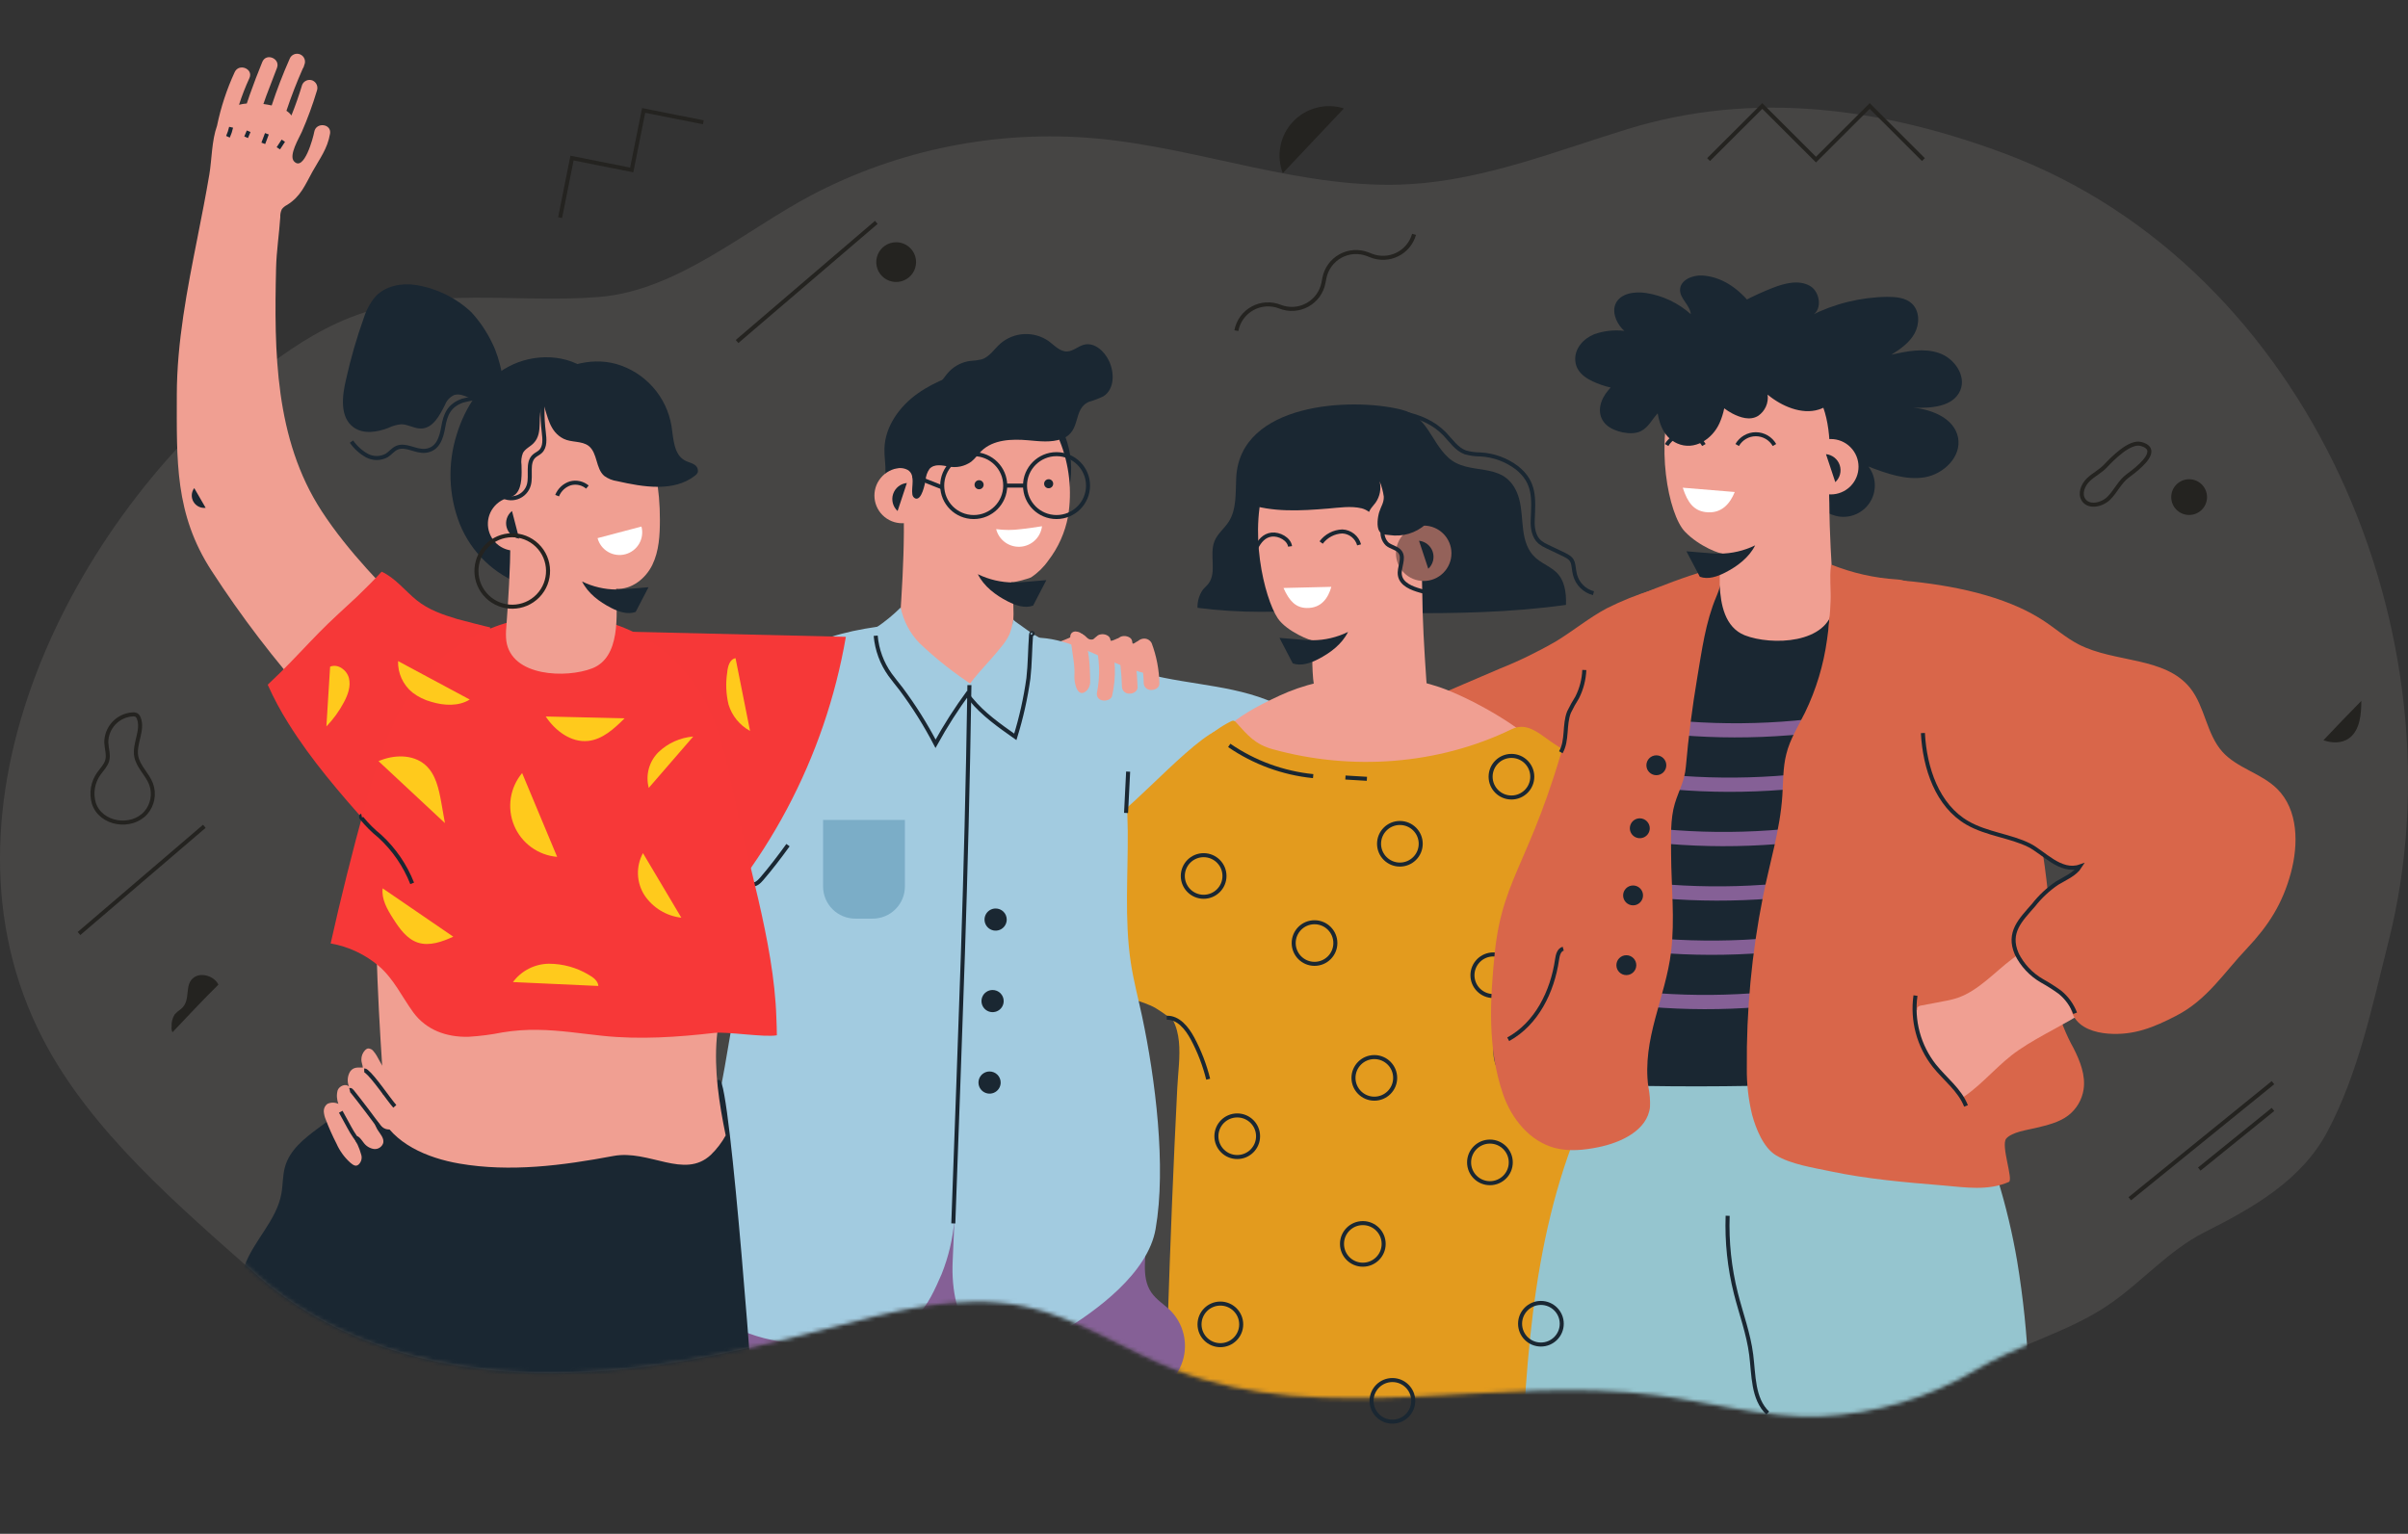<svg width="598" height="381" viewBox="0 0 598 381" fill="none" xmlns="http://www.w3.org/2000/svg">
<rect x="0" y="0" width="598" height="381" fill="#333333" stroke="none"/>
<g clip-path="url(#clip0_1312_3162)">
<path opacity="0.1" d="M70.589 322.14C68.169 320.422 65.845 318.572 63.627 316.601C44.59 299.735 22.575 281.094 10.67 258.104C-19.054 200.779 18.032 128.71 64.098 92.725C71.131 87.248 78.556 82.197 86.834 78.922C107.186 70.853 127.805 75.451 148.718 73.773C168.181 72.211 184.915 57.236 201.524 48.475C223.196 37.105 247.691 32.211 272.077 34.379C298.342 36.758 323.843 47.312 350.161 45.741C368.771 44.632 386.402 37.53 404.212 32.053C435.545 22.405 467.483 26.772 497.918 38.169C573.558 66.486 612.351 158.118 593.136 233.986C589.1 249.902 585.739 266.484 577.968 281.121C571.521 293.246 559.465 300.037 547.532 306.055C538.428 310.644 531.821 318.598 523.455 324.243C513.336 331.078 501.226 333.928 490.779 340.221C478.966 347.245 465.589 351.225 451.852 351.805C438.213 352.231 424.858 348.308 411.325 346.55C371.509 341.393 329.204 354.85 291.825 340.23C279.252 335.312 267.818 327.35 254.587 324.527C238.343 321.057 221.609 325.752 205.543 329.995C181.536 336.324 157.049 341.739 132.26 341.056C110.449 340.425 88.229 334.7 70.589 322.14Z" fill="#F5E7DD"/>
<path d="M307.037 82.135C307.253 80.975 307.724 79.877 308.415 78.92C309.107 77.963 310.002 77.171 311.036 76.601C312.071 76.031 313.219 75.696 314.399 75.622C315.578 75.547 316.76 75.734 317.858 76.17V76.17C318.956 76.605 320.138 76.792 321.317 76.718C322.497 76.643 323.645 76.309 324.679 75.738C325.714 75.168 326.609 74.376 327.301 73.419C327.992 72.462 328.463 71.365 328.679 70.205L328.883 69.139C329.098 67.979 329.568 66.88 330.259 65.922C330.95 64.964 331.845 64.171 332.88 63.6C333.914 63.029 335.063 62.694 336.243 62.618C337.423 62.543 338.605 62.73 339.704 63.166L340.495 63.476C341.538 63.891 342.656 64.083 343.778 64.038C344.899 63.994 345.999 63.714 347.005 63.218C348.011 62.721 348.902 62.019 349.618 61.157C350.335 60.294 350.862 59.291 351.165 58.212" stroke="#242320" stroke-miterlimit="10"/>
<path d="M139.098 54.058L142.058 39.261L156.88 42.217L159.841 27.429L174.663 30.385" stroke="#242320" stroke-miterlimit="10"/>
<path d="M564.47 268.934L528.904 297.774" stroke="#242320" stroke-miterlimit="10"/>
<path d="M50.743 205.253L19.623 231.883" stroke="#242320" stroke-miterlimit="10"/>
<path d="M564.471 275.582L546.164 290.397" stroke="#242320" stroke-miterlimit="10"/>
<path d="M217.618 55.239L183.039 84.833" stroke="#242320" stroke-miterlimit="10"/>
<path d="M533.768 112.005C533.964 114.108 529.856 117.126 528.389 118.218C526.442 119.638 525.437 122.017 523.73 123.722C522.023 125.426 518.742 126.163 517.417 124.148C516.412 122.612 517.266 120.482 518.582 119.195C519.898 117.907 521.623 117.091 522.876 115.75C524.557 113.975 528.851 109.537 531.661 110.274C533.101 110.646 533.697 111.268 533.768 112.005Z" stroke="#242320" stroke-miterlimit="10"/>
<path d="M227.495 65.101C227.496 66.077 227.208 67.032 226.666 67.845C226.124 68.658 225.352 69.292 224.449 69.667C223.546 70.042 222.552 70.141 221.592 69.951C220.632 69.762 219.751 69.293 219.059 68.603C218.366 67.913 217.895 67.033 217.703 66.076C217.512 65.118 217.609 64.125 217.983 63.223C218.357 62.321 218.99 61.549 219.804 61.007C220.617 60.464 221.573 60.174 222.551 60.174C223.861 60.174 225.117 60.693 226.044 61.617C226.97 62.54 227.492 63.793 227.495 65.101Z" fill="#242320"/>
<path d="M543.647 127.92C546.102 127.92 548.093 125.933 548.093 123.482C548.093 121.031 546.102 119.043 543.647 119.043C541.192 119.043 539.201 121.031 539.201 123.482C539.201 125.933 541.192 127.92 543.647 127.92Z" fill="#242320"/>
<path d="M424.307 39.643L437.644 26.328L450.981 39.643L464.318 26.328L477.655 39.643" stroke="#242320" stroke-miterlimit="10"/>
<path d="M576.998 183.878C579.123 184.624 581.559 184.686 583.355 183.39C586.103 181.393 586.405 177.354 586.405 174.105C583.222 177.318 580.11 180.594 576.998 183.878Z" fill="#242320"/>
<path d="M23.312 199.554C22.938 198.295 22.86 196.966 23.084 195.671C23.307 194.377 23.827 193.151 24.602 192.089C25.34 191.051 26.3 190.118 26.629 188.902C27.02 187.464 26.46 185.964 26.398 184.464C26.381 182.672 27.058 180.943 28.287 179.636C29.516 178.33 31.203 177.548 32.995 177.452C33.336 177.417 33.678 177.492 33.973 177.665C34.209 177.855 34.383 178.112 34.471 178.401C35.627 181.384 33.28 184.695 33.831 187.846C34.293 190.429 36.578 192.284 37.512 194.734C37.956 195.935 38.069 197.233 37.841 198.493C37.613 199.752 37.051 200.928 36.214 201.898C32.622 205.937 25.046 204.8 23.312 199.554Z" stroke="#242320" stroke-miterlimit="10"/>
<path d="M333.748 26.931C331.544 26.238 329.188 26.178 326.952 26.759C324.715 27.341 322.688 28.54 321.103 30.219C319.517 31.898 318.438 33.989 317.989 36.253C317.539 38.516 317.738 40.86 318.562 43.016" fill="#242320"/>
<path d="M42.848 256.4C46.609 252.432 50.361 248.411 54.238 244.585C53.286 242.561 50.148 241.461 48.236 242.748C45.569 244.523 47.587 248.393 45 250.586C44.408 250.992 43.862 251.463 43.373 251.988C42.812 252.901 42.548 253.964 42.617 255.033C42.561 255.46 42.616 255.894 42.777 256.293L42.848 256.4Z" fill="#242320"/>
<path d="M279.27 158.695C278.869 158.494 278.417 158.417 277.972 158.473C277.225 158.58 276.585 159.166 275.82 159.175C275.174 159.09 274.561 158.839 274.042 158.447C273.779 158.25 273.469 158.126 273.142 158.087C272.816 158.048 272.485 158.095 272.183 158.225C271.908 158.385 271.721 158.678 271.428 158.811C271.169 158.89 270.893 158.895 270.632 158.824C270.371 158.754 270.135 158.61 269.952 158.411C269.588 158.009 269.158 157.673 268.68 157.417C268.281 157.327 267.867 157.33 267.469 157.425C267.071 157.521 266.701 157.706 266.386 157.967C263.994 159.539 260.589 159.379 259.931 162.796C259.555 164.391 259.776 166.067 260.553 167.51C261.683 169.374 263.932 170.173 266.066 170.696C270.344 171.507 274.695 171.867 279.048 171.77C281.27 171.77 283.333 171.193 284.685 169.374C285.621 167.845 286.033 166.053 285.858 164.27C285.858 162.77 286.143 160.444 284.694 159.512C284.292 159.263 283.826 159.134 283.353 159.142C282.88 159.15 282.42 159.294 282.026 159.556C281.851 159.718 281.636 159.831 281.404 159.885C281.179 159.871 280.965 159.787 280.79 159.645C280.31 159.288 279.802 158.97 279.27 158.695Z" fill="#F09F92"/>
<path d="M333.357 188.228C334.898 190.3 336.244 192.511 337.376 194.832C338.834 197.832 339.954 201.107 339.714 204.427C339.163 211.963 332.059 217.192 325.283 220.565C314.675 225.803 303.248 229.195 291.496 230.595C287.326 231.101 282.462 232.877 278.426 231.811C274.22 230.702 270.708 226.335 267.756 223.388C265.355 220.982 263.053 218.195 260.136 216.375C256.82 214.307 254.499 215.186 251.174 214.103C238.61 210.011 239.57 190.136 240.113 179.892C240.806 166.578 247.555 155.526 262.581 159.068C268.939 160.568 274.647 164.021 280.809 166.169C291.692 169.977 303.74 169.64 314.498 173.803C322.015 176.75 328.55 181.749 333.357 188.228Z" fill="#A2CBE0"/>
<path d="M423.098 166.142C423.418 165.361 423.729 164.562 424.04 163.764C428.059 153.307 422.262 142.46 410.41 146.516C406.481 147.736 402.659 149.277 398.984 151.123C394.618 153.458 390.769 156.636 386.536 159.237C382.02 161.858 377.319 164.149 372.47 166.089L357.07 172.685C351.611 175.019 346.107 177.371 340.292 178.605C338.995 178.786 337.742 179.201 336.593 179.83C334.344 181.313 333.766 184.517 334.637 187.065C336.531 192.55 342.239 196.909 347.565 198.551C366.282 204.329 387.79 202.616 403.937 191.529C413.353 185.076 418.91 176.306 423.098 166.142Z" fill="#D9664A"/>
<path d="M273.091 244.745C266.662 240.253 264.813 231.687 263.835 223.92C263.47 220.991 263.159 217.973 263.932 215.124C265.426 209.674 270.548 206.016 275.705 203.7C281.04 201.303 298.947 180.15 304.753 180.763C310.239 181.348 303.375 203.442 307.812 206.735C311.009 208.967 313.67 211.881 315.6 215.266C319.557 222.704 318.063 232.087 313.92 239.428C310.897 244.754 303.668 255.778 296.626 255.521C292.741 255.379 289.237 251.322 285.805 249.804C281.609 247.932 276.932 247.426 273.091 244.745Z" fill="#E39B1E"/>
<path d="M345.965 151.603C346.561 151.852 347.174 152.074 347.743 152.295C361.498 152.402 375.244 152.162 388.893 150.254C389.008 147.076 388.528 143.934 386.296 141.972C384.216 140.152 381.753 139.611 380.072 137.099C377.183 132.811 378.765 126.837 376.622 122.124C373.066 114.277 364.744 118.449 359.595 113.602C355.221 109.502 354.563 103.386 347.974 101.743C335.464 98.637 307.963 100.092 307.003 118.609C306.807 122.373 307.145 126.465 305.144 129.589C304.051 131.302 302.317 132.572 301.588 134.48C300.281 137.8 302.246 142.141 300.121 144.955C299.685 145.531 299.116 145.975 298.672 146.543C297.785 147.85 297.337 149.404 297.391 150.982C302.593 151.645 307.832 151.977 313.076 151.976C323.603 151.807 334.166 152.074 344.72 152.189C344.752 152.061 344.812 151.943 344.896 151.841C344.979 151.739 345.084 151.658 345.203 151.602C345.323 151.546 345.453 151.517 345.584 151.517C345.716 151.517 345.846 151.547 345.965 151.603Z" fill="#1A2732"/>
<path d="M383.219 186.763C379.067 181.028 364.974 173.226 357.434 170.67C345.084 166.489 329.569 167.288 317.734 172.809C305.419 178.552 301.907 182.049 294.768 193.598C326.537 193.598 351.922 201.32 383.61 203.575C381.592 196.27 387.372 192.541 383.219 186.763Z" fill="#F09F92"/>
<mask id="mask0_1312_3162" style="mask-type:alpha" maskUnits="userSpaceOnUse" x="0" y="26" width="599" height="326">
<path d="M70.589 322.14C68.169 320.422 65.845 318.572 63.627 316.601C44.59 299.735 22.575 281.094 10.67 258.104C-19.054 200.779 18.032 128.71 64.098 92.725C71.131 87.248 78.556 82.197 86.834 78.922C107.186 70.853 127.805 75.451 148.718 73.773C168.181 72.211 184.915 57.236 201.524 48.475C223.196 37.105 247.691 32.211 272.077 34.379C298.342 36.758 323.843 47.312 350.161 45.741C368.771 44.632 386.402 37.53 404.212 32.053C435.545 22.405 467.483 26.772 497.918 38.169C573.558 66.486 612.351 158.118 593.136 233.986C589.1 249.902 585.739 266.484 577.968 281.121C571.521 293.246 559.465 300.037 547.532 306.055C538.428 310.644 531.821 318.598 523.455 324.243C513.336 331.078 501.226 333.928 490.779 340.221C478.966 347.245 465.589 351.225 451.852 351.805C438.213 352.231 424.858 348.308 411.325 346.55C371.509 341.393 329.204 354.85 291.825 340.23C279.252 335.312 267.818 327.35 254.587 324.527C238.343 321.057 221.609 325.752 205.543 329.995C181.536 336.324 157.049 341.739 132.26 341.056C110.449 340.425 88.229 334.7 70.589 322.14Z" fill="#F5E7DD"/>
</mask>
<g mask="url(#mask0_1312_3162)">
<path d="M408.871 226.113C412.143 224.408 415.575 222.003 416.1 218.47C416.509 215.718 415.006 213.082 413.432 210.747C406.461 200.459 397.366 191.779 386.758 185.289C382.757 182.84 379.645 179.076 375.395 181.135C357.114 190.012 335.579 191.521 316.062 186.106C311.67 184.89 309.892 182.671 306.993 179.475C306.825 179.243 306.579 179.079 306.3 179.014C306.086 179.012 305.877 179.07 305.695 179.182C295.408 184.295 289.486 195.861 287.806 206.895C285.903 219.322 281.902 231.43 283.938 244.239C284.027 245.262 284.356 246.251 284.898 247.124C285.578 247.913 286.394 248.574 287.308 249.076C294.759 254.03 292.74 262.684 292.358 270.336C291.878 279.84 291.445 289.349 291.06 298.865C290.663 308.783 290.304 318.701 289.984 328.619C289.868 332.17 288.063 340.257 289.548 343.443C291.22 346.994 293.994 346.452 298.066 346.941C337.282 351.608 376.748 353.866 416.242 353.705C417.54 353.705 406.764 317.737 407.004 314.399C407.184 311.536 406.688 308.671 405.556 306.035C404.424 303.398 402.688 301.064 400.486 299.22C397.934 297.125 394.733 295.67 393.017 292.82C390.643 288.906 391.915 283.722 390.163 279.505C387.683 273.478 380.338 271.516 374.799 268.055C373.495 267.343 372.4 266.302 371.625 265.037C370.965 263.455 370.727 261.731 370.931 260.03C371.305 248.899 376.026 241.07 376.399 229.939C382.881 230.356 383.699 230.826 389.941 231.439C396.618 232.042 403.136 229.086 408.871 226.113Z" fill="#E39B1E"/>
<path d="M189.529 371.324C182.771 364.667 180.638 354.636 180.175 345.165C179.478 330.407 182.084 315.678 187.804 302.052C190.276 296.175 193.459 290.37 198.474 286.385C204.333 281.707 211.98 280.038 219.324 278.511C228.633 276.585 237.871 274.073 247.341 273.07C257.317 272.013 256.579 278.032 264.181 282.923C272.815 288.488 283.636 294.897 284.525 306.543C284.916 311.479 283.12 316.991 285.929 321.065C287.21 322.921 289.246 324.101 290.838 325.708C292.613 327.582 293.768 329.957 294.143 332.509C294.518 335.062 294.097 337.668 292.936 339.972C292.047 341.623 290.766 343.132 290.437 344.988C289.637 349.515 294.883 353.34 294.465 357.921C294.216 360.717 291.798 362.945 289.13 363.85C286.463 364.756 283.796 364.365 281.217 365.217C278.639 366.069 276.14 368.067 273.446 369.061C270.939 369.993 246.443 377.343 246.461 378.452C246.381 367.863 234.902 360.362 233.559 349.852C230.545 356.252 227.557 362.67 224.525 369.07C222.516 373.322 221.253 380.068 215.767 380.867C212.647 381.319 209.543 380.157 206.592 379.02C200.056 376.508 194.908 376.624 189.529 371.324Z" fill="#856096"/>
<path d="M283.637 252.512C282.686 248.073 281.503 243.635 280.818 239.09C277.591 217.636 284.66 194.61 272.914 174.975C265.312 162.264 251.45 155.5 236.913 154.798C225.487 154.239 203.268 155.784 194.981 164.563C184.391 175.818 185.103 200.85 184.453 215.061C184.293 216.15 184.47 217.262 184.96 218.248C185.396 218.932 186.739 219.136 187.45 219.233C187.539 219.233 179.332 270.957 177.892 275.688C176.22 281.165 174.139 286.598 173.233 292.27C172.326 297.942 173.499 303.268 173.09 308.878C172.806 312.677 172.575 316.601 173.819 320.204C177.171 329.969 189.21 333.155 199.48 333.954C202.147 334.158 204.761 334.292 207.411 334.371C214.852 334.574 222.085 331.904 227.603 326.915C230.484 324.305 232.28 320.027 233.827 316.521C235.562 312.189 236.641 307.624 237.028 302.975L236.575 313.565C236.308 319.867 237.464 328.566 242.799 332.756C245.697 335.037 249.663 335.641 253.3 335.055C256.925 334.327 260.379 332.921 263.48 330.91C272.372 325.584 285.077 316.228 286.98 305.283C289.683 289.784 286.9 267.877 283.637 252.512Z" fill="#A2CBE0"/>
<path d="M500.952 313.343C503.941 331.45 504.714 349.853 503.255 368.147C487.962 367.259 471.771 368.502 456.228 368.378C450.831 368.333 447.079 368.475 442.802 364.933C439.477 362.182 435.929 350.34 432.133 359.235C428.14 368.697 418.911 369.887 409.958 369.061C407.068 368.804 377.771 364.854 377.86 362.981C379.389 330.395 381.959 296.992 398.168 267.229C403.671 257.128 412.563 246.538 425.9 245.18C430.689 244.853 435.499 245.339 440.126 246.618C463.768 252.396 488.549 268.729 496.071 292.838C498.146 299.559 499.777 306.408 500.952 313.343Z" fill="#95C5CF"/>
<path d="M178.718 268.276C163.211 268.072 147.732 267.185 132.216 267.185C123.245 267.185 114.371 266.519 105.435 266.244C99.736 266.066 91.049 265.17 88.488 270.762C84.807 278.795 73.115 281.414 70.759 289.9C70.163 292.066 70.278 294.338 69.87 296.557C68.66 303.161 63.068 308.097 60.747 314.39C60.453 315.198 48.397 334.744 48.984 335.365C49.437 335.854 73.097 340.62 73.764 340.62C104.759 340.469 111.739 354.033 142.859 354.113C153.271 354.113 177.162 355.453 187.574 355.453C187.609 355.471 181.43 268.321 178.718 268.276Z" fill="#1A2732"/>
</g>
<path d="M353.22 139.362C353.469 132.261 353.584 123.65 348.988 117.73C342.195 108.969 325.594 109.057 318.197 117.224C316.498 119.097 315.529 116.23 314.64 118.591C309.714 131.568 314.044 148.673 317.308 153.564C319.504 156.884 325.923 159.387 325.977 159.024C325.932 162.379 325.834 164.438 325.977 166.835C326.208 171.548 327.239 177.283 332.201 179.262C338.771 181.819 352.944 181.472 354.198 172.161C354.318 171.022 354.318 169.873 354.198 168.734C353.691 161.278 353.247 153.973 353.193 146.596C353.113 144.209 353.14 141.803 353.22 139.362Z" fill="#F09F92"/>
<path d="M353.559 144.315C357.365 144.315 360.45 141.235 360.45 137.436C360.45 133.637 357.365 130.557 353.559 130.557C349.753 130.557 346.668 133.637 346.668 137.436C346.668 141.235 349.753 144.315 353.559 144.315Z" fill="#94625A"/>
<path d="M352.395 134.32C353.165 134.402 353.896 134.703 354.499 135.189C355.103 135.674 355.553 136.323 355.796 137.058C356.039 137.792 356.065 138.582 355.87 139.33C355.675 140.079 355.268 140.756 354.697 141.28" fill="#1A2732"/>
<path d="M321.043 164.785C323.106 165.53 325.391 164.731 327.347 163.737C330.379 162.184 333.251 160.018 334.771 156.973C332.021 158.323 328.998 159.031 325.933 159.041C324.786 159.041 323.639 158.944 322.501 158.846L317.744 158.447" fill="#1A2732"/>
<path d="M318.74 146.055C320.207 149.33 321.808 150.982 324.529 151.026C328.138 151.088 329.863 148.532 330.619 145.771" fill="white"/>
<path d="M350.714 112.644C346.028 108.081 343.698 105.738 336.736 106.732L323.648 108.623C320.981 109.013 318.091 109.457 315.957 111.17C313.823 112.883 312.89 115.262 311.912 117.641C310.895 120.034 310.089 122.511 309.502 125.044C316.028 127.325 323.061 126.882 329.881 126.322C332.548 126.1 335.5 125.63 338.15 126.269C338.814 126.44 339.437 126.742 339.982 127.157C340.077 126.942 340.187 126.735 340.311 126.535C340.684 125.941 341.2 125.444 341.6 124.876C342.138 124.11 342.507 123.24 342.683 122.322C342.859 121.404 342.839 120.459 342.622 119.55C343.12 120.766 343.464 122.039 343.645 123.34C343.707 124.867 342.969 125.763 342.525 127.166C342.133 128.391 341.804 130.787 342.525 131.941C343.147 132.9 344.001 132.767 345.05 132.909C346.652 133.155 348.289 133.044 349.843 132.583C351.398 132.123 352.83 131.325 354.039 130.246C354.734 129.737 355.298 129.071 355.684 128.302C355.917 127.66 356.023 126.978 355.995 126.296C356.083 123.782 355.66 121.277 354.752 118.931C353.845 116.584 352.471 114.446 350.714 112.644Z" fill="#1A2732"/>
<path d="M344.739 127.76C344.159 128.952 343.717 130.205 343.423 131.497C343.279 132.145 343.303 132.819 343.491 133.455C343.679 134.092 344.026 134.67 344.499 135.137C345.468 135.953 346.953 136.095 347.7 137.116C348.873 138.723 347.3 140.977 347.655 142.939C348.046 145.141 350.58 146.135 352.732 146.738C355.133 147.404 357.898 148.017 359.934 146.587" stroke="#1A2732" stroke-miterlimit="10"/>
<path d="M395.722 147.351C394.623 147.068 393.619 146.498 392.814 145.699C392.009 144.9 391.432 143.902 391.143 142.806C390.467 140.063 391.214 139.096 388.475 137.782L384.189 135.732C383.554 135.453 382.956 135.095 382.411 134.666C380.891 133.37 380.535 131.16 380.633 129.163C380.846 123.926 381.291 119.851 376.73 116.212C374.113 114.224 370.961 113.065 367.678 112.883C366.401 112.883 365.13 112.71 363.899 112.368C361.694 111.561 360.343 109.413 358.716 107.735C353.319 102.223 344.729 101.805 337.012 101.734" stroke="#1A2732" stroke-miterlimit="10"/>
<path d="M298.911 222.758C301.769 222.758 304.086 220.445 304.086 217.591C304.086 214.738 301.769 212.425 298.911 212.425C296.053 212.425 293.736 214.738 293.736 217.591C293.736 220.445 296.053 222.758 298.911 222.758Z" stroke="#1A2732" stroke-miterlimit="10"/>
<path d="M326.448 239.419C329.306 239.419 331.623 237.106 331.623 234.253C331.623 231.399 329.306 229.086 326.448 229.086C323.59 229.086 321.273 231.399 321.273 234.253C321.273 237.106 323.59 239.419 326.448 239.419Z" stroke="#1A2732" stroke-miterlimit="10"/>
<path d="M370.007 293.903C372.865 293.903 375.182 291.59 375.182 288.737C375.182 285.884 372.865 283.571 370.007 283.571C367.149 283.571 364.832 285.884 364.832 288.737C364.832 291.59 367.149 293.903 370.007 293.903Z" stroke="#1A2732" stroke-miterlimit="10"/>
<path d="M382.669 333.981C385.527 333.981 387.844 331.668 387.844 328.815C387.844 325.961 385.527 323.648 382.669 323.648C379.811 323.648 377.494 325.961 377.494 328.815C377.494 331.668 379.811 333.981 382.669 333.981Z" stroke="#1A2732" stroke-miterlimit="10"/>
<path d="M341.298 272.91C344.156 272.91 346.473 270.597 346.473 267.744C346.473 264.891 344.156 262.578 341.298 262.578C338.44 262.578 336.123 264.891 336.123 267.744C336.123 270.597 338.44 272.91 341.298 272.91Z" stroke="#1A2732" stroke-miterlimit="10"/>
<path d="M345.788 353.137C348.646 353.137 350.963 350.824 350.963 347.97C350.963 345.117 348.646 342.804 345.788 342.804C342.93 342.804 340.613 345.117 340.613 347.97C340.613 350.824 342.93 353.137 345.788 353.137Z" stroke="#1A2732" stroke-miterlimit="10"/>
<path d="M338.442 314.151C341.3 314.151 343.617 311.838 343.617 308.985C343.617 306.131 341.3 303.818 338.442 303.818C335.584 303.818 333.268 306.131 333.268 308.985C333.268 311.838 335.584 314.151 338.442 314.151Z" stroke="#1A2732" stroke-miterlimit="10"/>
<path d="M303.063 334.14C305.921 334.14 308.238 331.827 308.238 328.974C308.238 326.121 305.921 323.808 303.063 323.808C300.206 323.808 297.889 326.121 297.889 328.974C297.889 331.827 300.206 334.14 303.063 334.14Z" stroke="#1A2732" stroke-miterlimit="10"/>
<path d="M347.645 214.76C350.503 214.76 352.82 212.447 352.82 209.593C352.82 206.74 350.503 204.427 347.645 204.427C344.788 204.427 342.471 206.74 342.471 209.593C342.471 212.447 344.788 214.76 347.645 214.76Z" stroke="#1A2732" stroke-miterlimit="10"/>
<path d="M375.351 198.098C378.209 198.098 380.525 195.785 380.525 192.932C380.525 190.079 378.209 187.766 375.351 187.766C372.493 187.766 370.176 190.079 370.176 192.932C370.176 195.785 372.493 198.098 375.351 198.098Z" stroke="#1A2732" stroke-miterlimit="10"/>
<path d="M307.253 287.406C310.111 287.406 312.428 285.093 312.428 282.239C312.428 279.386 310.111 277.073 307.253 277.073C304.395 277.073 302.078 279.386 302.078 282.239C302.078 285.093 304.395 287.406 307.253 287.406Z" stroke="#1A2732" stroke-miterlimit="10"/>
<path d="M370.843 247.416C373.701 247.416 376.018 245.103 376.018 242.25C376.018 239.397 373.701 237.084 370.843 237.084C367.985 237.084 365.668 239.397 365.668 242.25C365.668 245.103 367.985 247.416 370.843 247.416Z" stroke="#1A2732" stroke-miterlimit="10"/>
<path d="M289.744 252.814C292.625 252.698 294.777 255.397 296.137 257.935C297.854 261.14 299.165 264.545 300.04 268.072" stroke="#1A2732" stroke-miterlimit="10"/>
<path d="M305.27 185.156C311.462 189.412 318.631 192.038 326.111 192.79" stroke="#1A2732" stroke-miterlimit="10"/>
<path d="M334.121 193.136L339.456 193.456" stroke="#1A2732" stroke-miterlimit="10"/>
<path d="M311.93 136.104C312.774 134.427 313.93 133.007 315.797 132.794C317.665 132.581 320.11 133.868 320.377 135.723" stroke="#1A2732" stroke-miterlimit="10"/>
<path d="M328.094 134.764C328.708 133.942 329.498 133.268 330.408 132.792C331.317 132.316 332.322 132.049 333.349 132.012C334.307 132.054 335.228 132.399 335.978 132.997C336.727 133.596 337.267 134.416 337.519 135.341" stroke="#1A2732" stroke-miterlimit="10"/>
<path d="M148.879 156.751L210.061 158.189C204.88 188.288 190.171 215.936 168.093 237.076" fill="#F63838"/>
<path d="M241.927 141.04C248.578 140.516 255.638 136.424 259.71 132.163C262.677 129.056 264.704 125.175 265.557 120.967C266.409 116.76 266.053 112.397 264.529 108.383C263.08 104.832 260.128 102.524 258.483 99.116C256.58 95.139 254.722 90.754 249.725 90.035C247.44 89.698 245.146 90.417 242.941 91.127C237.704 92.822 232.378 94.553 227.897 97.74C223.415 100.927 219.823 105.862 219.645 111.348C219.574 113.371 219.965 115.395 219.903 117.419C219.721 118.825 219.721 120.248 219.903 121.653C220.187 122.642 220.625 123.58 221.201 124.432C222.957 127.308 224.86 130.093 226.901 132.776C228.667 135.34 230.906 137.545 233.498 139.273C236.05 140.738 239.001 141.356 241.927 141.04Z" fill="#1A2732"/>
<path d="M224.383 125.035C224.134 117.934 224.019 109.315 228.616 103.394C235.409 94.633 252.009 94.731 259.407 102.888C261.045 104.824 262.311 107.045 263.141 109.439C265.562 115.4 266.288 121.912 265.239 128.258C264.5 132.251 262.821 136.011 260.34 139.229C259.187 140.89 257.726 142.315 256.037 143.428C255.468 143.738 251.218 144.91 251.164 144.537C251.513 147.186 251.691 149.855 251.698 152.526C251.698 158.962 248.221 170.022 243.251 171.957C236.68 174.522 224.73 167.128 223.468 157.861C223.352 156.722 223.352 155.574 223.468 154.435C223.965 146.969 224.419 139.664 224.463 132.288C224.487 129.903 224.46 127.485 224.383 125.035Z" fill="#F09F92"/>
<path d="M229.367 127.463C231.784 124.529 231.362 120.193 228.423 117.78C225.483 115.366 221.141 115.788 218.723 118.722C216.306 121.657 216.728 125.992 219.667 128.405C222.607 130.819 226.949 130.397 229.367 127.463Z" fill="#F09F92"/>
<path d="M225.21 119.976C224.438 120.053 223.704 120.353 223.098 120.838C222.492 121.323 222.04 121.973 221.797 122.709C221.553 123.445 221.528 124.236 221.725 124.986C221.923 125.736 222.333 126.413 222.907 126.935" fill="#1A2732"/>
<path d="M253.548 131.435C251.504 131.71 249.431 131.71 247.387 131.435C247.715 132.749 248.495 133.905 249.589 134.704C250.684 135.503 252.024 135.894 253.377 135.809C254.73 135.723 256.011 135.167 256.996 134.236C257.981 133.306 258.608 132.06 258.768 130.716C257.034 130.974 255.3 131.267 253.548 131.435Z" fill="white"/>
<path d="M256.562 150.431C254.5 151.186 252.214 150.387 250.258 149.384C247.226 147.831 244.354 145.665 242.834 142.629C245.587 143.972 248.608 144.676 251.672 144.688C252.819 144.688 253.966 144.591 255.104 144.502L259.852 144.102" fill="#1A2732"/>
<path d="M231.763 96.808C233.426 95.565 234.431 93.577 235.88 92.112C237.26 90.764 239.042 89.901 240.957 89.653C241.909 89.612 242.855 89.484 243.784 89.272C245.74 88.641 246.905 86.715 248.426 85.348C250.08 83.921 252.166 83.089 254.35 82.985C256.534 82.88 258.69 83.509 260.474 84.771C261.896 85.828 263.23 87.363 265.008 87.301C266.529 87.248 267.747 85.978 269.232 85.615C271.783 84.984 274.202 87.186 275.358 89.547C276.798 92.485 276.816 96.648 274.051 98.423C272.935 98.973 271.772 99.419 270.574 99.755C266.235 101.45 268.707 107.193 263.71 109.022C261.043 109.998 258.108 109.608 255.281 109.359C251.235 109.013 246.683 109.164 243.722 112.022C242.833 112.91 242.157 113.931 241.197 114.685C240.389 115.262 239.471 115.666 238.499 115.871C237.527 116.075 236.523 116.077 235.551 115.875C234.022 115.617 232.065 115.138 230.847 116.452C230.264 117.277 229.922 118.248 229.86 119.257C229.7 120.144 228.909 124.405 227.309 123.819C227.107 123.726 226.932 123.583 226.803 123.402C226.674 123.221 226.593 123.01 226.571 122.79C226.268 120.917 227.46 117.916 225.397 116.718C224.789 116.401 224.109 116.245 223.423 116.265C222.738 116.265 222.054 116.327 221.369 116.265C221.327 114.899 221.214 113.536 221.031 112.182C221.058 110.644 221.325 109.12 221.823 107.664C222.771 104.794 224.282 102.142 226.268 99.861C227.54 98.406 229.825 98.086 231.381 97.021C231.559 96.959 231.665 96.879 231.763 96.808Z" fill="#1A2732"/>
<path d="M248.48 160.888C249.354 159.891 250.092 158.784 250.676 157.595C251.145 156.385 251.474 155.125 251.654 153.84C251.601 154.115 252.961 154.949 253.175 155.118C253.771 155.571 254.384 156.006 255.006 156.441C256.242 157.328 257.523 158.092 258.83 158.828C261.462 160.295 264.224 161.516 267.081 162.477C267.881 162.743 268.681 162.992 269.499 163.213C259.184 169.977 249.847 178.122 241.749 187.42C240.976 183.647 237.117 177.034 238.557 173.679C240.451 169.25 245.51 164.723 248.48 160.888Z" fill="#A2CBE0"/>
<path d="M231.879 186.559L225.842 177.452C221.53 170.91 217.057 164.208 210.629 159.699C215.496 157.613 219.924 154.628 223.681 150.902C224.351 154.228 225.962 157.293 228.323 159.734C232.527 163.733 237.097 167.332 241.971 170.484C237.633 175.422 234.347 181.191 232.315 187.438C232.129 187.566 231.913 187.644 231.688 187.663C231.462 187.683 231.236 187.643 231.031 187.548C230.826 187.453 230.649 187.307 230.518 187.123C230.387 186.939 230.307 186.724 230.284 186.499C230.262 186.274 230.299 186.048 230.392 185.842C230.484 185.636 230.629 185.458 230.812 185.325C230.994 185.192 231.209 185.109 231.433 185.084C231.658 185.059 231.885 185.093 232.093 185.183C232.955 185.52 232.573 186 231.879 186.559Z" fill="#A2CBE0"/>
<path d="M240.745 170.182C239.963 220.929 238.54 253.178 236.744 303.898" stroke="#1A2732" stroke-miterlimit="10"/>
<path d="M217.467 157.914C217.765 161.396 218.993 164.734 221.023 167.581C221.912 168.805 222.855 169.942 223.78 171.131C226.991 175.435 229.851 179.988 232.333 184.748C234.796 180.282 237.55 175.983 240.576 171.877C240.078 172.853 240.38 172.764 241.073 173.652C244.141 177.416 248.187 180.247 252.143 183.035C253.619 178.272 254.708 173.397 255.397 168.459C255.798 164.909 255.78 161.296 256.047 157.719C256.047 157.523 256.118 157.284 256.313 157.248C256.509 157.213 256.473 157.639 256.313 157.515" stroke="#1A2732" stroke-miterlimit="10"/>
<path d="M241.811 128.435C246.132 128.435 249.635 124.938 249.635 120.624C249.635 116.31 246.132 112.812 241.811 112.812C237.489 112.812 233.986 116.31 233.986 120.624C233.986 124.938 237.489 128.435 241.811 128.435Z" stroke="#1A2732" stroke-miterlimit="10"/>
<path d="M262.377 128.435C266.698 128.435 270.202 124.938 270.202 120.624C270.202 116.31 266.698 112.812 262.377 112.812C258.056 112.812 254.553 116.31 254.553 120.624C254.553 124.938 258.056 128.435 262.377 128.435Z" stroke="#1A2732" stroke-miterlimit="10"/>
<path d="M249.645 120.624H254.544" stroke="#1A2732" stroke-miterlimit="10"/>
<path d="M226.723 118.2L234.138 121.129" stroke="#1A2732" stroke-miterlimit="10"/>
<path d="M204.44 203.673H224.721V220.201C224.721 222.32 223.878 224.352 222.377 225.85C220.877 227.348 218.841 228.19 216.719 228.19H212.407C210.284 228.19 208.249 227.348 206.748 225.85C205.247 224.352 204.404 222.32 204.404 220.201V203.673H204.44Z" fill="#7BADC7"/>
<path d="M186.658 219.677C187.636 219.899 188.508 219.074 189.157 218.31C191.451 215.647 193.602 212.816 195.692 209.931" stroke="#1A2732" stroke-miterlimit="10"/>
<path d="M243.145 121.538C243.768 121.538 244.274 121.033 244.274 120.411C244.274 119.788 243.768 119.283 243.145 119.283C242.521 119.283 242.016 119.788 242.016 120.411C242.016 121.033 242.521 121.538 243.145 121.538Z" fill="#1A2732"/>
<path d="M261.549 120.162C261.549 120.385 261.483 120.603 261.359 120.788C261.235 120.974 261.059 121.118 260.852 121.203C260.646 121.289 260.419 121.311 260.2 121.268C259.981 121.224 259.78 121.117 259.622 120.959C259.464 120.801 259.356 120.601 259.313 120.382C259.269 120.163 259.292 119.937 259.377 119.731C259.462 119.525 259.607 119.349 259.793 119.225C259.979 119.101 260.197 119.035 260.42 119.035C260.72 119.035 261.007 119.153 261.219 119.365C261.43 119.576 261.549 119.863 261.549 120.162Z" fill="#1A2732"/>
<path d="M279.645 201.933L280.16 191.672" stroke="#1A2732" stroke-miterlimit="10"/>
<path d="M250.009 228.421C250.009 228.965 249.847 229.497 249.544 229.949C249.241 230.402 248.811 230.755 248.307 230.963C247.804 231.171 247.249 231.226 246.715 231.12C246.18 231.013 245.689 230.751 245.303 230.366C244.918 229.982 244.655 229.491 244.549 228.958C244.443 228.424 244.497 227.87 244.706 227.368C244.915 226.865 245.268 226.435 245.721 226.133C246.174 225.83 246.707 225.669 247.252 225.669C247.615 225.668 247.974 225.738 248.309 225.876C248.644 226.014 248.948 226.217 249.204 226.472C249.46 226.728 249.663 227.032 249.801 227.366C249.939 227.701 250.01 228.059 250.009 228.421Z" fill="#1A2732"/>
<path d="M249.253 248.659C249.255 249.204 249.094 249.738 248.792 250.191C248.49 250.645 248.06 250.999 247.555 251.209C247.051 251.418 246.497 251.473 245.961 251.368C245.426 251.262 244.934 250.999 244.548 250.614C244.162 250.229 243.899 249.738 243.793 249.203C243.687 248.668 243.742 248.114 243.952 247.611C244.161 247.108 244.516 246.678 244.971 246.377C245.425 246.075 245.96 245.915 246.505 245.917C247.234 245.917 247.933 246.205 248.448 246.72C248.963 247.234 249.253 247.932 249.253 248.659Z" fill="#1A2732"/>
<path d="M248.507 268.907C248.507 269.451 248.345 269.983 248.042 270.435C247.739 270.888 247.309 271.241 246.805 271.449C246.302 271.657 245.747 271.712 245.213 271.605C244.678 271.499 244.187 271.237 243.801 270.852C243.416 270.467 243.153 269.977 243.047 269.443C242.941 268.91 242.995 268.356 243.204 267.853C243.413 267.351 243.766 266.921 244.219 266.619C244.672 266.316 245.205 266.155 245.75 266.155C246.482 266.155 247.183 266.445 247.699 266.961C248.216 267.477 248.507 268.177 248.507 268.907Z" fill="#1A2732"/>
<path d="M440.222 71.509C443.192 70.355 446.66 69.441 449.443 70.995C452.226 72.548 452.635 77.608 449.567 78.46C455.485 75.442 462.021 73.826 468.666 73.737C470.853 73.737 473.236 73.933 474.819 75.433C476.739 77.261 476.748 80.457 475.486 82.783C474.223 85.108 471.929 86.724 469.697 88.109C473.61 87.221 477.762 86.395 481.55 87.7C485.337 89.005 488.378 93.337 486.796 97.012C485.017 101.086 479.513 101.45 475.077 101.255C479.851 101.725 485.302 103.918 486.253 108.658C487.205 113.398 482.697 117.765 477.993 118.555C473.289 119.345 468.497 117.605 464.016 115.892C464.931 117.101 465.473 118.55 465.576 120.061C465.679 121.573 465.338 123.082 464.596 124.403C463.853 125.725 462.741 126.801 461.395 127.501C460.049 128.202 458.528 128.495 457.018 128.346C454.084 128.026 451.603 126.1 449.336 124.218C440.018 116.505 425.409 106.243 419.994 95.183C414.402 83.697 431.562 74.9 440.222 71.509Z" fill="#1A2732"/>
<path d="M468.763 159.263C465.509 152.481 458.387 148.203 451.043 146.508C440.862 144.155 425.009 141.989 415.113 146.605C408.551 149.659 405.092 156.813 403.065 163.373C400.846 170.816 397.744 177.968 393.827 184.677C384.598 201.156 379.924 219.788 380.285 238.664C380.525 249.733 383.664 262.373 393.622 267.247C398.192 269.483 403.456 269.661 408.542 269.75C426.105 270.04 443.666 269.723 461.223 268.8C462.904 268.711 464.682 268.596 466.096 267.664C467.661 266.643 468.488 264.832 469.235 263.119C474.116 251.89 477.344 243.741 478.055 231.643C478.775 219.286 478.82 206.992 478.82 194.618C478.659 187.633 478.642 183.132 475.263 177.274C471.973 171.584 471.582 165.104 468.763 159.263Z" fill="#1A2732"/>
<path d="M457.792 243.555C440.525 247.204 422.785 248.073 405.244 246.129C400.264 245.573 395.321 244.783 390.413 243.759C388.181 243.298 387.221 246.724 389.461 247.186C407.265 250.871 425.549 251.647 443.601 249.485C448.687 248.893 453.725 248.058 458.716 246.981C460.975 246.502 460.024 243.085 457.792 243.555Z" fill="#856096"/>
<path d="M459.294 230.063C442.028 233.713 424.287 234.579 406.746 232.628C401.767 232.078 396.823 231.279 391.915 230.267C389.675 229.806 388.723 233.223 390.964 233.693C408.768 237.371 427.051 238.147 445.104 235.992C450.19 235.401 455.228 234.563 460.219 233.48C462.477 233.01 461.526 229.584 459.294 230.063Z" fill="#856096"/>
<path d="M460.798 216.588C443.532 220.241 425.791 221.11 408.25 219.163C403.271 218.612 398.318 217.804 393.419 216.792C391.179 216.34 390.227 219.757 392.468 220.219C410.271 223.903 428.555 224.683 446.608 222.527C451.685 221.905 456.735 221.08 461.723 220.015C463.981 219.509 463.03 216.091 460.798 216.588Z" fill="#856096"/>
<path d="M462.3 203.069C445.034 206.72 427.293 207.586 409.752 205.635C404.773 205.084 399.82 204.285 394.921 203.273C392.681 202.812 391.729 206.238 393.97 206.7C411.779 210.383 430.069 211.16 448.127 208.999C453.201 208.407 458.24 207.57 463.243 206.487C465.483 206.016 464.532 202.59 462.3 203.069Z" fill="#856096"/>
<path d="M463.802 189.568C446.537 193.225 428.795 194.094 411.254 192.142C406.275 191.592 401.322 190.784 396.423 189.781C394.183 189.319 393.231 192.737 395.472 193.198C413.275 196.883 431.559 197.662 449.611 195.506C454.686 194.915 459.724 194.077 464.727 192.994C466.985 192.524 466.034 189.071 463.802 189.568Z" fill="#856096"/>
<path d="M465.305 176.076C448.038 179.724 430.298 180.593 412.757 178.65C407.777 178.094 402.831 177.304 397.917 176.28C395.685 175.818 394.734 179.245 396.974 179.706C414.78 183.376 433.063 184.14 451.114 181.97C456.194 181.378 461.232 180.544 466.229 179.466C468.488 179.023 467.536 175.596 465.305 176.076Z" fill="#856096"/>
<path d="M390.271 161.074C387.87 164.137 392.147 170.048 391.204 173.936C381.424 213.925 373.288 216.136 371.19 236.853C370.025 248.446 369.358 260.421 373.261 271.792C375.36 277.908 379.948 283.562 386.216 285.178C389.711 286.065 393.401 285.683 396.93 284.964C402.639 283.811 409.138 280.739 409.761 274.961C409.828 273.293 409.691 271.624 409.352 269.99C407.733 258.086 413.628 247.798 414.998 236.392C415.967 228.332 415.042 220.237 414.998 212.168C414.998 208.147 414.758 203.442 415.94 199.554C416.918 196.332 418.35 194.06 418.661 190.491C419.307 183.07 420.253 175.673 421.497 168.3C422.653 161.491 423.551 154.514 426.245 148.177C427.134 146.073 427.837 143.738 427.232 141.546C426.708 139.62 404.799 148.496 402.603 149.801C397.819 152.751 393.635 156.576 390.271 161.074Z" fill="#D9664A"/>
<path d="M454.351 117.872C454.591 110.771 454.707 102.151 450.119 96.231C443.317 87.47 426.717 87.567 419.319 95.725C417.621 97.598 416.651 94.731 415.762 97.092C410.828 110.069 414.34 127.831 418.43 132.065C422.049 135.847 427.552 137.746 427.606 137.391C427.204 140.035 427.025 142.707 427.072 145.38C427.294 150.094 428.335 155.828 433.296 157.808C439.867 160.373 454.04 160.018 455.302 150.706C455.414 149.57 455.414 148.425 455.302 147.289C454.796 139.824 454.342 132.518 454.298 125.142C454.209 122.701 454.235 120.295 454.351 117.872Z" fill="#F09F92"/>
<path d="M459.526 120.798C462.217 118.111 462.217 113.756 459.526 111.069C456.835 108.383 452.472 108.383 449.781 111.069C447.09 113.756 447.09 118.111 449.781 120.798C452.472 123.485 456.835 123.485 459.526 120.798Z" fill="#F09F92"/>
<path d="M453.463 112.812C454.234 112.89 454.967 113.189 455.572 113.673C456.178 114.157 456.63 114.805 456.874 115.54C457.118 116.275 457.145 117.064 456.949 117.814C456.754 118.563 456.346 119.24 455.775 119.763" fill="#1A2732"/>
<path d="M422.137 143.268C424.2 144.022 426.494 143.215 428.441 142.22C431.473 140.667 434.345 138.501 435.874 135.465C433.105 136.814 430.065 137.519 426.983 137.525C425.836 137.525 424.698 137.427 423.551 137.329L418.803 136.939" fill="#1A2732"/>
<path d="M507.291 211.75C508.646 220.725 509.474 229.771 509.772 238.842C509.914 242.295 509.888 246.023 510.608 249.414C511.57 253.241 513.029 256.926 514.947 260.376C516.565 263.563 517.961 267.087 517.436 270.62C517.045 273.172 515.69 275.478 513.649 277.064C511.319 278.839 508.403 279.487 505.602 280.171C503.61 280.659 499.618 281.174 498.222 282.834C496.826 284.494 500.063 293.06 498.88 293.592C493.767 295.847 488.104 294.95 482.715 294.48C473.255 293.699 463.741 292.9 454.441 290.929C450.271 290.042 444.731 289.207 441.041 286.97C437.894 285.071 436.036 280.286 435.12 276.922C434.197 273.131 433.755 269.239 433.804 265.338C433.671 251.036 435.015 236.758 437.814 222.731C439.468 214.369 442.064 206.149 442.624 197.654C442.855 194.201 442.749 190.695 443.602 187.349C444.491 183.665 446.581 180.372 448.27 176.963C451.026 171.262 452.866 165.163 453.721 158.89C454.182 155.73 454.479 152.548 454.61 149.357C454.734 146.534 454.316 143.463 454.69 140.658C454.69 140.525 454.69 140.383 454.752 140.241C459.972 142.338 465.496 143.584 471.112 143.933C474.064 144.12 477.336 146.099 480.092 147.306C483.315 148.759 486.309 150.67 488.984 152.979C494.384 157.566 498.517 163.458 500.987 170.093C503.397 176.706 504.215 183.94 504.322 190.926C504.428 197.912 506.162 204.685 507.291 211.75Z" fill="#D9664A"/>
<path d="M527.109 240.723C527.954 238.282 528.22 235.673 527.029 233.835C524.264 229.566 516.928 229.503 512.687 230.728C507.841 232.131 503.689 235.211 499.652 238.238C495.447 241.389 491.392 246.005 486.315 247.807C485.155 248.198 483.966 248.495 482.759 248.695L477.166 249.76C476.796 249.785 476.449 249.95 476.197 250.221C476.054 250.426 476.197 251.109 476.01 250.923C474.73 249.609 475.565 259.888 480.296 264.761C482.021 266.536 486.715 272.661 487.053 272.679C487.318 272.66 487.57 272.558 487.773 272.386C492.664 269.031 496.371 264.193 501.386 260.793C506.721 257.145 512.803 254.518 518.28 250.852C520.461 249.533 522.438 247.903 524.148 246.014C525.427 244.43 526.428 242.641 527.109 240.723Z" fill="#F09F92"/>
<path d="M456.877 93.683C455.419 87.62 445.834 86.866 440.873 87.017C438.445 79.099 431.981 69.015 422.787 68.438C420.307 68.278 417.23 69.557 417.221 72.033C417.221 74.252 419.729 75.823 419.889 78.034C416.781 75.258 412.938 73.437 408.819 72.788C405.956 72.335 402.399 72.841 401.217 75.451C400.328 77.492 401.288 79.889 402.782 81.602C402.969 81.806 403.182 81.993 403.378 82.188C400.863 81.892 398.315 82.174 395.927 83.013C393.259 84.088 390.947 86.564 391.205 89.635C391.499 93.044 394.824 94.588 397.687 95.609C398.44 95.874 399.209 96.09 399.99 96.257C399.504 96.777 399.059 97.331 398.656 97.917C397.02 100.341 396.629 103.483 398.994 105.595C400.897 107.3 405.147 108.258 407.459 107.113C409.424 106.137 410.197 104.237 411.664 102.675C412.189 105.782 413.443 108.764 416.501 110.14C420.822 112.058 425.268 109.048 427.029 105.09C427.547 103.916 427.938 102.69 428.193 101.432C428.829 101.91 429.501 102.337 430.203 102.711C432.141 103.714 434.586 104.548 436.623 103.296C437.465 102.721 438.131 101.924 438.545 100.992C438.96 100.061 439.107 99.034 438.97 98.024C442.393 100.882 447.434 103.066 451.667 101.734C455.045 100.74 457.695 97.127 456.877 93.683Z" fill="#1A2732"/>
<path d="M568.909 216.837C570.838 209.682 570.767 201.134 565.486 195.932C561.582 192.071 555.581 190.828 551.909 186.745C547.934 182.307 547.596 175.552 543.906 170.901C537.602 163.063 525.234 164.687 516.245 160.089C513.018 158.429 510.288 155.97 507.229 154.008C505.429 152.856 503.549 151.836 501.601 150.955C490.887 146.073 477.47 144.377 466.329 143.765C463.661 143.623 460.843 143.534 458.673 145.043C456.735 146.383 455.784 148.718 455.063 150.955C454.311 152.891 454.028 154.978 454.237 157.044C454.583 159.077 456.015 161.065 458.051 161.483C467.476 163.258 466.773 170.235 473.264 175.632C479.755 181.029 488.433 180.718 494.523 187.731C498.489 192.293 497.28 197.601 498.133 203.708C498.72 207.836 506.011 211.635 509.523 213.774C511.444 214.937 515.658 216.437 516.912 214.795C516.245 218.044 509.488 217.289 502.268 227.844C499.405 232.025 500.783 238.38 504.464 241.558C507.38 244.07 511.675 245.171 513.453 248.579C514.093 249.804 514.342 251.242 514.974 252.423C516.556 255.361 520.211 256.506 523.545 256.755C529.947 257.243 534.944 255.157 540.439 252.316C548.21 248.304 552.273 241.594 558.07 235.522C563.352 229.903 566.837 224.497 568.909 216.837Z" fill="#D9664A"/>
<path d="M417.896 121.147C419.106 124.876 420.653 126.846 423.596 127.21C427.508 127.689 429.633 125.115 430.807 122.213" fill="white"/>
<path d="M477.531 182.085C477.985 190.757 481.088 200.131 488.637 204.445C493.385 207.17 499.306 207.649 503.921 209.957C507.477 211.733 511.736 216.89 516.538 215.23C515.32 217.156 512.812 218.186 510.865 219.358C508.647 220.866 506.677 222.707 505.023 224.817C501.796 228.518 498.533 231.59 500.818 236.907C502.193 239.726 504.383 242.069 507.104 243.635C508.641 244.489 510.126 245.435 511.55 246.467C513.25 247.848 514.556 249.651 515.338 251.695" stroke="#1A2732" stroke-miterlimit="10"/>
<path d="M429.043 302C428.814 308.474 429.499 314.947 431.077 321.23C432.36 326.323 434.231 331.288 434.89 336.494C435.535 341.594 435.272 347.451 439 351" stroke="#1A2732" stroke-miterlimit="10"/>
<path d="M475.69 247.301C475.253 250.373 475.443 253.502 476.25 256.498C477.057 259.494 478.463 262.296 480.385 264.735C483.052 268.064 486.689 270.753 488.236 274.712" stroke="#1A2732" stroke-miterlimit="10"/>
<path d="M374.543 258.148C381.585 254.323 385.524 246.325 386.671 238.389C386.831 237.297 387.133 235.948 388.209 235.655" stroke="#1A2732" stroke-miterlimit="10"/>
<path d="M431.412 110.54C431.879 109.727 432.553 109.051 433.366 108.581C434.178 108.111 435.101 107.863 436.04 107.863C436.979 107.863 437.902 108.111 438.714 108.581C439.527 109.051 440.201 109.727 440.668 110.54" stroke="#1A2732" stroke-miterlimit="10"/>
<path d="M413.887 110.54C414.354 109.727 415.028 109.051 415.84 108.581C416.653 108.111 417.576 107.863 418.515 107.863C419.454 107.863 420.376 108.111 421.189 108.581C422.002 109.051 422.676 109.727 423.143 110.54" stroke="#1A2732" stroke-miterlimit="10"/>
<path d="M387.613 186.861C389.32 183.905 388.387 180.07 389.649 176.892C390.251 175.641 390.925 174.426 391.668 173.253C392.741 171.13 393.347 168.803 393.446 166.427" stroke="#1A2732" stroke-miterlimit="10"/>
<path d="M411.335 192.559C412.7 192.559 413.807 191.455 413.807 190.092C413.807 188.729 412.7 187.624 411.335 187.624C409.97 187.624 408.863 188.729 408.863 190.092C408.863 191.455 409.97 192.559 411.335 192.559Z" fill="#1A2732"/>
<path d="M409.699 205.759C409.696 206.246 409.548 206.722 409.274 207.125C409 207.528 408.613 207.842 408.161 208.026C407.709 208.21 407.213 208.256 406.735 208.159C406.256 208.062 405.818 207.826 405.474 207.48C405.13 207.134 404.896 206.694 404.802 206.216C404.708 205.738 404.758 205.243 404.946 204.793C405.133 204.343 405.45 203.958 405.856 203.688C406.262 203.418 406.739 203.273 407.228 203.273C407.553 203.275 407.876 203.34 408.176 203.465C408.477 203.591 408.75 203.774 408.979 204.005C409.209 204.236 409.39 204.51 409.514 204.81C409.638 205.111 409.701 205.434 409.699 205.759Z" fill="#1A2732"/>
<path d="M405.556 224.888C406.921 224.888 408.028 223.783 408.028 222.42C408.028 221.057 406.921 219.953 405.556 219.953C404.191 219.953 403.084 221.057 403.084 222.42C403.084 223.783 404.191 224.888 405.556 224.888Z" fill="#1A2732"/>
<path d="M403.884 242.215C405.249 242.215 406.356 241.11 406.356 239.747C406.356 238.384 405.249 237.279 403.884 237.279C402.519 237.279 401.412 238.384 401.412 239.747C401.412 241.11 402.519 242.215 403.884 242.215Z" fill="#1A2732"/>
<path d="M270.726 169.027C270.726 168.868 270.726 168.699 270.726 168.539C270.637 165.104 270.468 161.589 269.303 158.384C269.155 157.981 268.897 157.627 268.557 157.364C268.217 157.1 267.81 156.937 267.382 156.893C267.135 156.831 266.875 156.842 266.634 156.924C266.393 157.006 266.18 157.155 266.022 157.355C265.48 158.109 266.022 159.485 266.084 160.302C266.387 162.849 266.973 165.361 266.813 167.962C266.733 169.436 267.525 173.856 269.988 171.442C270.544 170.766 270.81 169.898 270.726 169.027Z" fill="#F09F92"/>
<path d="M276.862 165.779C276.721 163.378 276.333 160.999 275.706 158.677C275.502 157.852 274.275 157.373 273.314 157.586C273.095 157.612 272.883 157.685 272.693 157.798C272.503 157.912 272.34 158.064 272.212 158.245C272.085 158.425 271.997 158.631 271.954 158.847C271.911 159.064 271.914 159.288 271.963 159.503C273.101 163.593 273.26 167.892 272.425 172.054C272.376 172.27 272.373 172.493 272.416 172.71C272.459 172.927 272.547 173.132 272.675 173.313C272.802 173.493 272.966 173.645 273.156 173.759C273.346 173.872 273.557 173.945 273.777 173.972C274.719 174.185 275.982 173.723 276.169 172.889C276.708 170.559 276.941 168.169 276.862 165.779Z" fill="#F09F92"/>
<path d="M281.121 159.13C280.943 158.296 279.663 157.834 278.729 158.038C278.513 158.071 278.306 158.147 278.121 158.263C277.936 158.379 277.777 158.532 277.654 158.711C277.53 158.891 277.445 159.094 277.404 159.309C277.362 159.523 277.366 159.743 277.413 159.956C278.133 163.505 278.54 167.111 278.631 170.732C278.685 171.194 278.918 171.616 279.281 171.908C279.643 172.201 280.106 172.339 280.57 172.294C281.601 172.294 282.535 171.575 282.508 170.732C282.388 166.831 281.923 162.949 281.121 159.13Z" fill="#F09F92"/>
<path d="M286.01 159.778C285.799 159.348 285.445 159.005 285.009 158.807C284.572 158.61 284.08 158.57 283.618 158.695C282.631 158.944 281.946 159.778 282.257 160.612C283.401 163.552 284.003 166.673 284.036 169.826C284.092 170.287 284.326 170.707 284.688 170.997C285.05 171.287 285.512 171.425 285.974 171.38C287.023 171.38 287.93 170.696 287.921 169.826C287.865 166.392 287.218 162.994 286.01 159.778Z" fill="#F09F92"/>
<path d="M89.173 184.881C90.772 185.867 92.475 186.677 94.25 187.296C101.105 189.639 109.881 187.961 113.535 181.712C116.149 177.221 115.58 171.433 113.339 166.737C111.099 162.042 107.418 158.234 103.772 154.532C95.237 145.833 86.523 137.152 79.872 126.944C68.225 109.049 68.073 87.266 68.562 66.583C68.669 62.296 69.327 58.142 69.603 53.943C69.565 53.254 69.703 52.567 70.003 51.946C70.353 51.506 70.796 51.148 71.301 50.898C74.706 48.786 75.747 45.972 77.578 42.67C79.41 39.368 81.313 37.006 81.962 33.216C82.388 30.713 78.476 30.26 78.041 32.755C77.8 34.148 75.498 42.767 73.017 40.078C71.63 38.586 74.324 34.21 74.946 32.772C76.398 29.445 77.648 26.033 78.69 22.555C78.873 22.072 78.863 21.536 78.663 21.059C78.463 20.582 78.088 20.199 77.614 19.99C77.128 19.796 76.585 19.801 76.102 20.003C75.62 20.206 75.236 20.59 75.035 21.073C74.262 23.647 73.373 26.195 72.368 28.689C72.209 28.456 72.024 28.242 71.817 28.05C71.606 27.851 71.376 27.673 71.132 27.517C72.317 23.967 73.675 20.463 75.204 17.008C75.304 16.875 75.382 16.729 75.435 16.573L75.569 16.138C75.679 15.896 75.739 15.634 75.745 15.369C75.751 15.104 75.704 14.839 75.606 14.593C75.507 14.346 75.36 14.122 75.172 13.934C74.985 13.745 74.761 13.597 74.515 13.496C74.268 13.397 74.004 13.347 73.738 13.352C73.472 13.356 73.21 13.414 72.967 13.523C72.724 13.631 72.506 13.787 72.325 13.982C72.144 14.176 72.004 14.405 71.914 14.655C70.243 18.431 68.761 22.277 67.469 26.195C66.811 26.053 66.126 25.928 65.415 25.831C65.646 25.165 65.877 24.499 66.117 23.834C67.006 21.49 67.895 19.173 68.785 16.866C69.674 14.558 66.117 13.031 65.139 15.383C64.049 18.046 63.02 20.736 62.054 23.452C61.796 24.198 61.547 24.952 61.289 25.706C60.638 25.758 59.993 25.865 59.36 26.026C60.084 23.768 60.945 21.557 61.938 19.404C63.005 17.096 59.342 15.614 58.284 17.913C56.318 22.169 54.847 26.637 53.9 31.228C52.558 34.983 52.62 39.581 51.98 43.389C51.091 48.626 50.068 53.828 49.037 59.038C46.485 71.9 43.933 84.931 43.907 98.095C43.907 114.401 43.364 127.636 52.513 141.741C59.918 153.166 68.194 164.004 77.267 174.158C80.779 178.126 84.629 182.129 89.173 184.881Z" fill="#F09F92"/>
<path d="M71.639 179.715C77.357 188.893 84.47 197.06 91.583 205.111C95.281 209.174 99.403 212.831 103.88 216.02C107.365 218.568 110.939 220.982 114.425 223.521C115.959 219.65 117.074 215.627 117.75 211.52C120.898 194.095 123.823 173.501 121.698 155.837C121.698 155.89 114.123 153.946 113.553 153.769C109.935 152.677 106.44 151.488 103.48 149.1C100.519 146.712 98.278 143.65 94.775 141.999C92.828 144.138 90.774 146.179 88.658 148.212C85.519 151.15 82.291 154.009 79.277 157.089C76.05 160.373 72.955 163.773 69.674 167.004C68.616 168.042 67.549 169.063 66.482 170.084C67.967 173.414 69.691 176.633 71.639 179.715Z" fill="#F63838"/>
<path d="M137.934 145.691C150.382 136.619 156.686 119.878 153.298 104.859C152.258 100.225 150.257 95.627 146.648 92.538C141.126 87.834 132.59 87.665 126.197 91.118C119.804 94.571 115.483 101.077 113.403 107.983C111.13 115.231 111.396 123.036 114.158 130.113C115.566 133.615 117.7 136.78 120.42 139.401C123.14 142.022 126.385 144.038 129.941 145.318C132.67 146.286 135.604 147.351 137.934 145.691Z" fill="#1A2732"/>
<path d="M178.007 257.784C178.559 251.225 180.035 244.816 181.217 238.354C180.189 237.115 178.779 236.251 177.207 235.895C155.663 231.35 134.653 221.16 114.541 230.107C109.117 232.522 101.977 211.156 97.798 215.425C93.05 220.263 94.562 218.887 93.797 224.923C92.606 234.27 95.291 270.087 95.291 270.194C95.415 274.002 92.623 273.247 94.251 276.718C97.629 284.068 106.085 287.654 114.069 289.03C126.722 291.213 139.712 289.518 152.302 287.148C161.194 285.47 169.934 293.042 176.54 286.855C177.997 285.44 179.237 283.819 180.221 282.044C178.577 274.082 177.314 265.871 178.007 257.784Z" fill="#F09F92"/>
<path d="M94.143 240.022C97.851 243.244 99.798 247.585 102.635 251.473C105.889 255.911 110.993 257.687 116.381 257.536C119.209 257.367 122.023 257.002 124.801 256.444C127.686 255.972 130.609 255.761 133.532 255.814C138.965 255.876 144.344 256.746 149.741 257.305C158.908 258.264 168.298 257.624 177.447 256.568C180.488 256.213 189.895 257.731 192.927 257.163C192.927 255.707 192.847 254.251 192.802 252.796C192.207 233.755 185.12 212.638 181.475 193.988C179.999 186.443 177.989 178.898 174.104 172.392C158.446 146.215 120.302 146.987 103.044 170.616C96.757 179.218 93.485 189.878 90.596 200.371C87.484 211.614 84.656 222.941 82.113 234.35C86.562 235.125 90.718 237.085 94.143 240.022Z" fill="#F73838"/>
<path d="M126.756 134.391C126.756 132.066 126.756 129.74 126.667 127.388C126.409 119.86 126.462 112.164 130.223 105.436C133.984 98.707 140.893 96.897 148.584 98.086C155.155 99.107 157.778 101.379 159.885 107.176C162.555 114.177 163.909 121.61 163.877 129.101C163.877 132.918 163.673 136.859 162.01 140.294C160.347 143.729 156.826 146.508 153.012 146.25C153.181 152.801 154.15 163.249 147.072 166.018C140.706 168.504 126.969 168.158 125.733 159.175C125.618 158.071 125.618 156.958 125.733 155.855C126.258 148.62 126.711 141.546 126.756 134.391Z" fill="#F09F92"/>
<path d="M139.969 108.996C141.916 109.963 144.468 109.457 146.193 110.771C148.434 112.546 147.9 116.372 150.061 118.218C151.005 118.906 152.104 119.351 153.262 119.514C159.779 120.988 167.319 122.266 172.591 118.156C172.878 117.959 173.11 117.693 173.267 117.384C173.366 116.998 173.331 116.591 173.17 116.227C173.009 115.864 172.73 115.564 172.378 115.378C171.693 114.952 170.884 114.801 170.173 114.428C167.301 112.954 167.248 108.996 166.759 105.809C166.156 102.211 164.548 98.857 162.119 96.132C159.69 93.408 156.54 91.423 153.03 90.408C146.06 88.517 139.809 91.225 133.852 94.429C132.954 94.97 132.129 95.623 131.398 96.373L125.992 101.468C124.89 102.445 123.881 103.52 122.977 104.682C120.701 107.771 120.034 111.729 119.661 115.546C119.385 118.298 119.537 121.662 121.946 123.038C123.831 124.103 126.916 124.139 128.303 122.479C129.69 120.819 129.566 117.703 129.513 115.538C129.363 114.515 129.486 113.471 129.868 112.511C130.455 111.437 131.718 110.939 132.536 110.061C135.096 107.398 133.158 103.172 134.901 100.208C136.039 103.474 136.475 107.247 139.969 108.996Z" fill="#1A2732"/>
<path d="M133.193 134.109C135.396 131.157 134.785 126.98 131.828 124.781C128.871 122.581 124.687 123.191 122.484 126.143C120.28 129.095 120.891 133.272 123.849 135.472C126.806 137.672 130.989 137.062 133.193 134.109Z" fill="#F09F92"/>
<path d="M127.148 126.935C126.56 127.402 126.121 128.029 125.882 128.74C125.644 129.451 125.617 130.216 125.806 130.942C125.994 131.668 126.389 132.324 126.943 132.831C127.496 133.338 128.186 133.673 128.926 133.797" fill="#1A2732"/>
<path d="M117.037 77.537C119.157 79.84 120.917 82.45 122.257 85.277C124.266 89.218 125.44 95.742 125.644 100.101C125.244 99.817 123.991 98.583 123.528 98.556C121.75 98.476 121.679 99.329 119.972 99.577C117.455 99.95 115.153 97.385 112.779 98.13C111.748 98.599 110.943 99.453 110.538 100.509C109.186 103.172 107.559 106.368 104.607 106.448C102.909 106.501 101.344 105.382 99.637 105.391C98.537 105.493 97.464 105.794 96.472 106.279C93.662 107.38 90.248 107.912 87.803 106.146C84.353 103.643 84.939 98.432 85.927 94.287C87.086 89.069 88.571 83.928 90.372 78.895C90.986 76.937 91.994 75.125 93.333 73.569C95.823 70.977 99.779 70.24 103.327 70.799C108.468 71.629 113.243 73.976 117.037 77.537Z" fill="#1A2732"/>
<path d="M148.398 133.672C148.78 135.116 149.721 136.348 151.013 137.099C152.306 137.85 153.844 138.057 155.289 137.676C156.735 137.294 157.969 136.355 158.721 135.065C159.473 133.775 159.681 132.24 159.299 130.796" fill="white"/>
<path d="M157.859 152.002C155.859 152.73 153.636 151.958 151.751 150.99C148.808 149.481 146.025 147.386 144.549 144.439C147.218 145.745 150.148 146.427 153.12 146.437C154.232 146.437 155.334 146.348 156.446 146.25L161.051 145.869" fill="#1A2732"/>
<path d="M145.874 120.987C145.298 120.505 144.615 120.168 143.881 120.006C143.147 119.844 142.385 119.861 141.659 120.055C140.915 120.289 140.232 120.685 139.66 121.215C139.088 121.745 138.641 122.394 138.352 123.118" stroke="#1A2732" stroke-miterlimit="10"/>
<path d="M133.591 148.013C137.012 144.496 136.928 138.876 133.405 135.461C129.881 132.047 124.252 132.13 120.832 135.647C117.411 139.165 117.495 144.785 121.018 148.199C124.542 151.614 130.171 151.531 133.591 148.013Z" stroke="#242320" stroke-miterlimit="10"/>
<path d="M89.803 202.617C89.572 202.67 89.652 203.025 89.803 203.22C91.159 204.883 92.685 206.4 94.356 207.747C97.872 210.988 100.608 214.982 102.358 219.429" stroke="#1A2732" stroke-miterlimit="10"/>
<path d="M48.237 121.245C47.876 121.728 47.665 122.306 47.63 122.907C47.595 123.508 47.737 124.106 48.039 124.627C48.341 125.149 48.789 125.57 49.328 125.84C49.868 126.11 50.474 126.216 51.073 126.145" fill="#1A2732"/>
<path d="M57.394 31.609C57.214 32.421 56.952 33.212 56.611 33.971" stroke="#1A2732" stroke-miterlimit="10"/>
<path d="M61.752 32.603L61.121 34.095" stroke="#1A2732" stroke-miterlimit="10"/>
<path d="M66.278 33.234L65.389 35.604" stroke="#1A2732" stroke-miterlimit="10"/>
<path d="M70.359 34.956L69.123 36.838" stroke="#1A2732" stroke-miterlimit="10"/>
<path d="M124.418 96.249C123.308 97.597 121.711 98.455 119.972 98.636C118.249 98.792 116.542 99.089 114.868 99.524C111.525 100.705 110.609 102.977 110.085 106.022C109.64 108.578 108.822 111.676 105.595 111.987C103.203 112.217 100.749 110.265 98.552 111.232C97.583 111.658 96.925 112.581 96.027 113.141C95.268 113.556 94.417 113.773 93.551 113.773C92.686 113.773 91.834 113.556 91.075 113.141C89.57 112.29 88.276 111.113 87.287 109.697" stroke="#1A2732" stroke-miterlimit="10"/>
<path d="M135.15 95.707C134.607 99.574 134.572 103.495 135.043 107.371C135.239 109.049 135.443 111.01 134.216 112.164C133.745 112.617 133.114 112.865 132.625 113.309C130.846 114.969 131.984 118.005 131.344 120.411C131.149 121.131 130.779 121.792 130.267 122.337C129.755 122.881 129.118 123.291 128.41 123.532C127.702 123.772 126.946 123.835 126.208 123.714C125.47 123.594 124.773 123.295 124.178 122.843" stroke="#1A2732" stroke-miterlimit="10"/>
<path d="M129.664 192.027C128.171 193.812 127.196 195.972 126.847 198.272C126.498 200.571 126.787 202.923 127.684 205.069C128.581 207.216 130.051 209.076 131.933 210.447C133.816 211.817 136.039 212.646 138.36 212.842" fill="#FFCA1C"/>
<path d="M172.156 182.955C168.917 183.218 165.868 184.588 163.523 186.834C162.375 187.972 161.548 189.391 161.125 190.95C160.702 192.508 160.698 194.15 161.113 195.711" fill="#FFCA1C"/>
<path d="M159.673 211.919C158.793 213.541 158.364 215.37 158.433 217.214C158.502 219.058 159.065 220.85 160.065 222.402C161.095 223.933 162.446 225.223 164.024 226.182C165.602 227.141 167.37 227.748 169.205 227.959" fill="#FFCA1C"/>
<path d="M127.389 243.946C128.42 242.555 129.759 241.421 131.301 240.631C132.843 239.841 134.547 239.417 136.28 239.392C139.769 239.388 143.193 240.333 146.185 242.126C147.305 242.756 148.506 243.635 148.595 244.913" fill="#FFCA1C"/>
<path d="M95.031 220.663C94.684 223.326 96.178 225.918 97.645 228.208C99.21 230.649 101.006 233.223 103.754 234.137C106.652 235.087 109.791 233.933 112.565 232.673" fill="#FFCA1C"/>
<path d="M94 189.071C97.734 187.447 102.465 187.296 105.559 189.959C108.226 192.249 108.982 195.977 109.604 199.421L110.494 204.454" fill="#FFCA1C"/>
<path d="M98.856 164.216C98.812 165.7 99.109 167.175 99.726 168.526C100.343 169.877 101.262 171.069 102.412 172.01C103.816 173.092 105.421 173.885 107.134 174.344C110.272 175.285 113.873 175.498 116.656 173.767" fill="#FFCA1C"/>
<path d="M135.523 177.975C137.871 181.526 141.827 184.517 146.078 184.047C149.679 183.656 152.542 180.975 155.12 178.428" fill="#FFCA1C"/>
<path d="M182.665 163.498C181.207 163.737 180.727 165.566 180.593 167.048C180.184 169.708 180.299 172.421 180.931 175.037C181.791 177.822 183.705 180.163 186.266 181.561" fill="#FFCA1C"/>
<path d="M81.979 165.61C83.882 164.784 86.15 166.435 86.656 168.45C87.163 170.465 86.398 172.569 85.429 174.398C84.262 176.61 82.79 178.648 81.055 180.452" fill="#FFCA1C"/>
<path d="M90.791 260.749L90.631 260.9C90.036 261.54 89.716 262.388 89.742 263.261C89.742 263.927 90.079 264.584 90.097 265.188C88.87 265.188 87.786 264.983 86.941 266.182C86.608 266.737 86.409 267.363 86.362 268.009C86.314 268.654 86.418 269.302 86.665 269.901C85.847 269.075 84.3 269.741 83.865 270.789C83.548 271.917 83.614 273.119 84.051 274.206C83.621 274 83.15 273.893 82.673 273.893C82.196 273.893 81.725 274 81.295 274.206C81.008 274.421 80.777 274.702 80.622 275.025C80.467 275.348 80.393 275.703 80.406 276.061C80.453 276.768 80.622 277.462 80.904 278.112C81.681 280.154 82.572 282.151 83.571 284.095C84.355 285.864 85.499 287.452 86.932 288.755C87.652 289.35 88.328 289.918 89.075 289.252C89.402 288.938 89.633 288.538 89.742 288.098C89.85 287.658 89.832 287.196 89.688 286.766C89.458 285.93 89.161 285.114 88.799 284.325C88.577 283.873 87.91 283.1 88.212 282.55C88.755 281.485 89.902 283.358 90.311 283.855C90.912 284.683 91.816 285.241 92.827 285.408C93.331 285.474 93.843 285.36 94.272 285.088C94.701 284.815 95.02 284.401 95.174 283.917C95.441 282.692 94.374 281.636 93.716 280.571C93.209 279.648 92.832 278.659 92.596 277.632C93.609 278.067 94.072 279.239 94.925 279.949C95.208 280.19 95.54 280.366 95.897 280.468C96.255 280.569 96.63 280.592 96.997 280.535C97.364 280.476 97.709 280.318 97.994 280.079C98.279 279.84 98.493 279.528 98.615 279.177C98.765 278.544 98.712 277.879 98.464 277.277C98.008 276.03 97.321 274.879 96.437 273.887C95.698 273.058 95.146 272.08 94.819 271.019C95.432 270.904 96.046 271.596 96.419 272.04C96.766 272.511 97.183 272.927 97.655 273.274C97.897 273.441 98.182 273.534 98.475 273.542C98.769 273.55 99.059 273.472 99.309 273.318C100.34 272.546 99.869 270.753 99.309 269.874C98.324 268.322 97.127 266.915 95.752 265.694C94.472 264.451 93.974 262.542 92.809 261.193C92.653 260.957 92.44 260.764 92.19 260.631C91.94 260.497 91.661 260.428 91.378 260.43C91.158 260.484 90.955 260.594 90.791 260.749Z" fill="#F09F92"/>
<path d="M88.916 283.358C88.372 282.686 87.876 281.977 87.431 281.236C87.2 280.854 86.986 280.473 86.773 280.082L84.621 276.159" stroke="#1A2732" stroke-miterlimit="10"/>
<path d="M98.046 274.819C96.419 272.972 92.907 267.655 90.987 266.111C90.917 266.041 90.834 265.986 90.742 265.949C90.65 265.912 90.552 265.895 90.453 265.898" stroke="#1A2732" stroke-miterlimit="10"/>
<path d="M94.793 280.739C93.13 278.458 89.209 273.265 87.439 271.082C87.288 270.895 87.075 270.682 86.844 270.744" stroke="#1A2732" stroke-miterlimit="10"/>
</g>
<defs>
<clipPath id="clip0_1312_3162">
<rect width="598" height="381" fill="white"/>
</clipPath>
</defs>
</svg>
